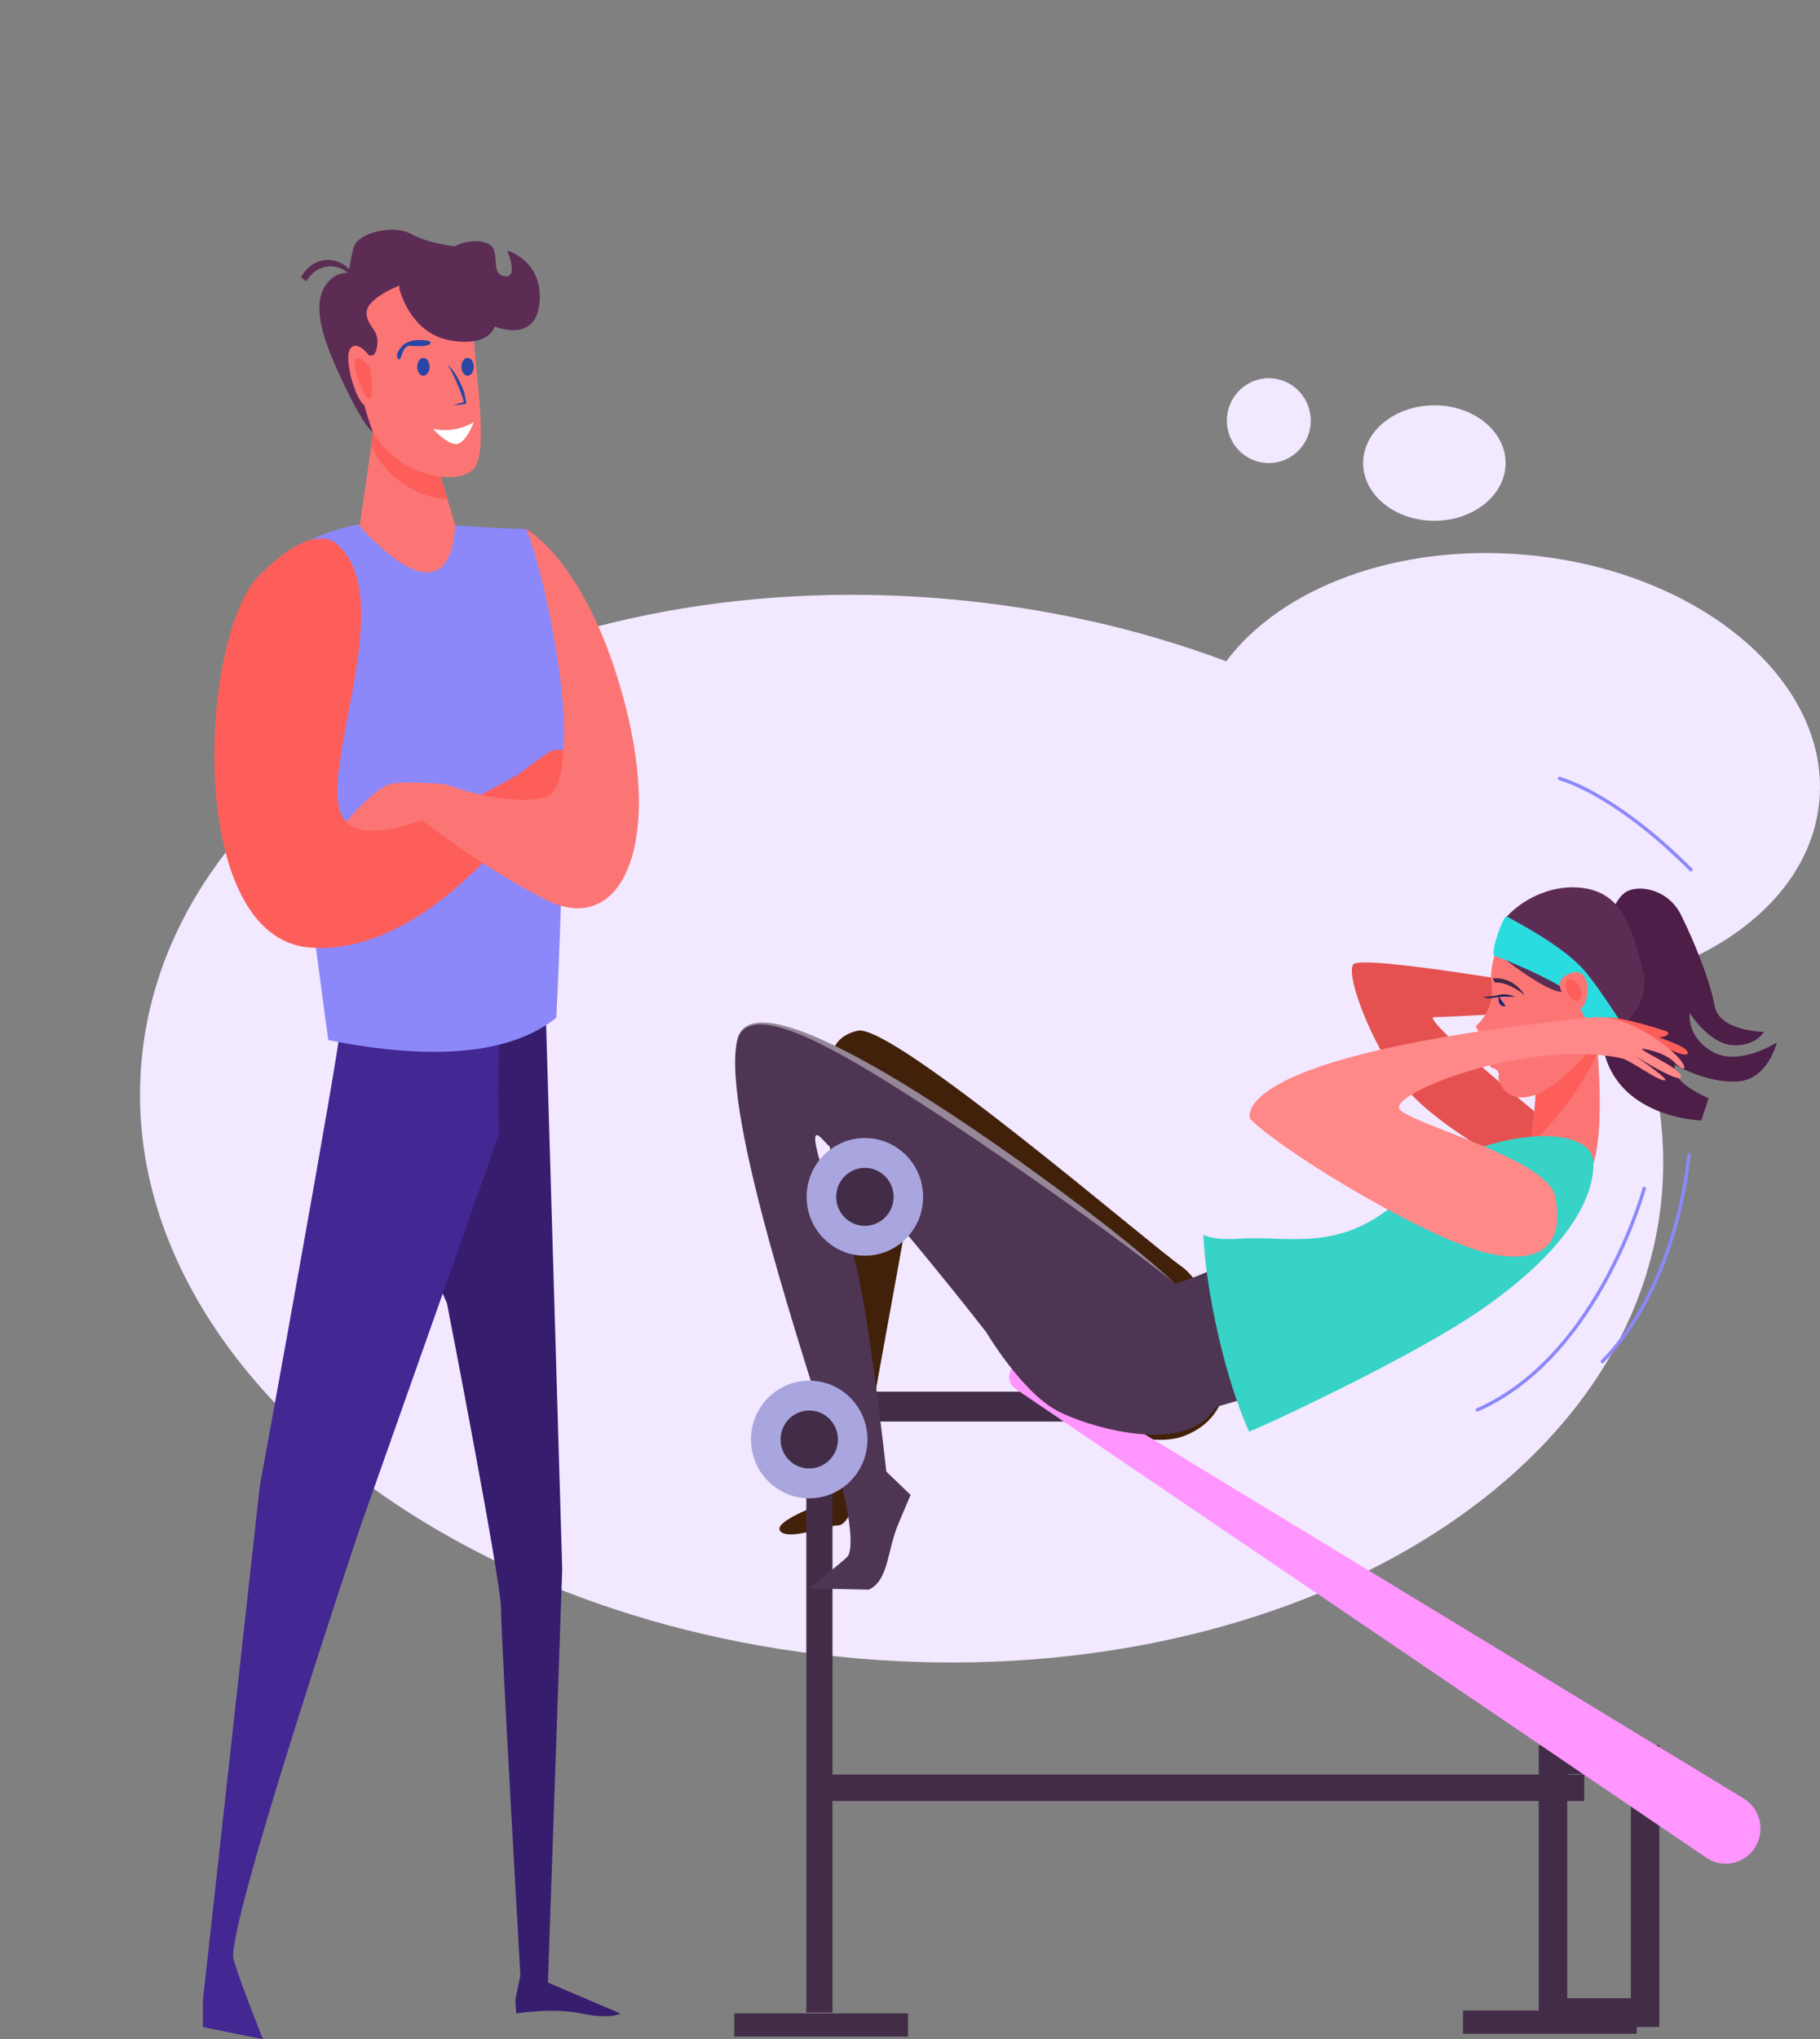 <svg width="1415" height="1585" viewBox="0 0 1415 1585" fill="none" xmlns="http://www.w3.org/2000/svg">
    <rect x="0" y="0" width="1415" height="1585" fill="#808080" stroke="none"/>
    <path
        d="M666.13 1288.97C992.543 1317.18 1272.8 1155.71 1292.05 928.315C1296.88 871.402 1284.89 815.748 1259.09 763.853C1345.39 744.372 1408.75 690.364 1414.57 621.809C1422.49 528.138 1319.91 442.779 1185.46 431.161C1085.39 422.514 995.883 457.116 953.356 513.978C886.973 489.096 813.592 472.221 735.853 465.502C409.409 437.294 129.181 598.765 109.906 826.158C90.662 1053.55 339.686 1260.76 666.13 1288.97"
        fill="#F2E8FF" />
    <path
        d="M1203.37 767.004C1203.37 767.004 1059.71 741.972 1052.31 749.428C1044.92 756.888 1070.03 823.17 1099.56 852.988C1129.06 882.805 1186.11 911.579 1186.11 911.579L1215.92 882.845C1215.92 882.845 1102.61 790.573 1114.95 790.573C1127.26 790.573 1211.28 785.437 1211.28 785.437L1203.37 767.004"
        fill="#E55151" />
    <path
        d="M324.018 959.139L347.48 1012.91C347.48 1012.91 389.508 1228.44 389.508 1250.07C389.508 1271.72 404.585 1535.32 404.585 1535.32L400.627 1554.56L401.408 1564.97C401.408 1564.97 429.167 1560.17 452.186 1564.97C475.18 1569.77 482.315 1564.97 482.315 1564.97L425.99 1540.93L437.109 1219.63L424.037 777.729L336.126 787.725L324.018 959.139"
        fill="#371D6E" />
    <path
        d="M265.002 795.542C265.002 794.281 264.645 791.194 264.009 786.718C319.73 785.509 331.674 784.994 388.872 791.014C386.121 845.577 387.981 881.515 387.981 881.515L279.696 1187.96C279.696 1187.96 174.748 1500.72 181.573 1523.08C188.373 1545.44 204.544 1585 204.544 1585L157.736 1575.54V1554.9L201.997 1155.01C201.997 1155.01 265.002 811.028 265.002 795.542Z"
        fill="#432793" />
    <path
        d="M1262.26 694.649C1245.6 709.622 1251.12 744.141 1245.88 783.225C1234.33 868.921 1322.72 870.872 1322.72 870.872L1328.43 853.554C1328.43 853.554 1297.82 841.208 1302.31 827.603C1302.31 827.603 1327.42 842.222 1351.06 840.561C1374.73 838.9 1381.45 810.253 1381.45 810.253C1381.45 810.253 1352.07 829.225 1331.46 817.492C1310.86 805.758 1313.76 787.499 1313.76 787.499C1313.76 787.499 1328.81 811.107 1346.77 812.331C1364.72 813.558 1371.41 802.073 1371.41 802.073C1371.41 802.073 1336.67 801.684 1333.04 781.771C1329.41 761.858 1317.39 732.158 1306.91 711.031C1296.44 689.903 1271.13 686.677 1262.26 694.649"
        fill="#4C1E48" />
    <path
        d="M1240.17 797.771C1240.17 797.771 1251.21 887.27 1234.76 913.878C1225.5 928.837 1210.4 930.854 1198.92 929.751C1190.31 928.931 1184.5 920.43 1186.1 911.578C1190.22 888.587 1197.08 844.549 1192.93 824.857C1187.21 797.578 1240.17 797.771 1240.17 797.771Z"
        fill="#FC7575" />
    <path
        d="M1240.17 797.768C1240.17 797.768 1241.18 805.924 1242.14 818.044C1234.74 834.177 1223.96 851.616 1208.86 869.737C1201.64 878.362 1195.32 884.831 1189.73 889.595C1193.11 866.874 1195.99 839.304 1192.95 824.855C1187.21 797.576 1240.17 797.768 1240.17 797.768Z"
        fill="#FD5E5A" />
    <path
        d="M1257.22 742.658C1254.57 733.486 1243.99 720.549 1230.21 712.112C1200.37 693.889 1163.37 716.671 1159.52 754.823C1159.15 758.295 1159.15 761.73 1159.58 764.982C1162.48 785.73 1147.46 797.478 1147.46 797.478C1147.46 797.478 1148.32 802.364 1153.23 803.641C1158.13 804.918 1157.6 807.381 1156.06 810.642C1154.55 813.903 1152.86 814.532 1154.15 817.005C1155.42 819.475 1160.29 820.291 1160.29 820.291C1160.29 820.291 1156.93 825.358 1158.31 828.005C1159.67 830.652 1161.64 830.409 1161.64 830.409C1161.64 830.409 1166.08 832.477 1165.22 835.763C1164.36 839.052 1166.42 842.727 1168.09 845.361C1170.43 849.058 1185.04 866.468 1221.39 831.652C1257.74 796.833 1263.26 763.419 1257.22 742.658"
        fill="#FC7575" />
    <path
        d="M1160.57 760.507C1160.57 760.507 1175.63 757.947 1185.46 773.64C1185.46 773.64 1172.96 762.739 1162.24 763.733L1160.57 760.507Z"
        fill="#422549" />
    <path
        d="M1165.05 774.271C1165.05 774.271 1164.56 779.532 1166.71 781.112C1168.86 782.696 1170.56 781.895 1170.56 781.895L1165.05 774.271"
        fill="#18287D" />
    <path
        d="M1177.78 774.821C1177.78 774.821 1168.29 774.09 1162.02 775.287C1155.72 776.481 1153.29 774.849 1153.29 774.849C1153.29 774.849 1160.32 774.73 1165.99 773.248C1171.69 771.766 1177.78 774.821 1177.78 774.821Z"
        fill="#0F1D5B" />
    <path
        d="M1171.62 815.145C1168.44 818.011 1164.41 819.819 1160.27 820.299C1164.5 820.277 1168.77 819.005 1172.59 816.194C1172.89 815.956 1172.98 815.497 1172.77 815.167C1172.53 814.839 1172.1 814.763 1171.77 815.001C1171.77 815.017 1171.74 815.032 1171.71 815.047L1171.62 815.145"
        fill="#0F1D5B" />
    <path
        d="M1226.15 689.746C1263.28 691.829 1269.75 724.98 1277.71 756.032C1285.7 787.077 1243.34 813.248 1241.33 808.681C1241.33 808.681 1228.07 771.207 1214.23 770.947C1200.35 770.691 1162.88 740.002 1162.88 740.002C1163.25 739.22 1166.35 729.275 1168.24 723.629C1169.66 719.324 1167.99 716.064 1171.55 712.285C1183.6 699.425 1204.04 688.504 1226.15 689.746"
        fill="#5C2C55" />
    <path
        d="M1229.25 751.529C1238.38 760.887 1254.35 785.457 1260.79 795.431C1262.61 798.218 1260.36 801.572 1257.8 803.708C1248.24 811.785 1242.26 810.817 1241.31 808.684C1241.31 808.684 1227.19 776.628 1215.87 768.513C1204.56 760.373 1171.45 746.13 1161.9 742.916C1158.2 741.68 1168.74 710.727 1171.54 712.29C1184.52 719.58 1212.45 734.29 1229.25 751.529"
        fill="#2ADCDF" />
    <path
        d="M1214.22 770.951C1214.22 770.951 1207.62 760.317 1222.1 756.066C1236.61 751.812 1237.25 776.509 1229.25 783.836C1221.27 791.164 1214.22 770.951 1214.22 770.951"
        fill="#FC7575" />
    <path
        d="M1218.88 772.306C1218.88 772.306 1214.46 760.362 1220.99 761.012C1227.55 761.662 1232.33 774.51 1227.61 777.324C1222.86 780.137 1218.88 772.306 1218.88 772.306"
        fill="#FD5E5A" />
    <path
        d="M647.179 833.206C647.179 833.206 639.754 807.267 666.803 801.123C693.823 794.979 894.64 967.836 918.545 984.29C942.449 1000.74 983.794 1093.28 919.476 1116.49C894.727 1125.41 823.45 1115.28 766.12 1024.58C745.039 991.231 647.179 833.206 647.179 833.206Z"
        fill="#42210B" />
    <path
        d="M655.665 818.21L647.2 833.197L637.058 1169.61C637.058 1169.61 599.735 1183.1 606.881 1190.32C614.027 1197.53 642.473 1185.61 651.46 1185.61C660.475 1185.61 665.916 1161.94 665.916 1161.94L685.485 1151.7L672.43 1127.22L717.696 877.662L655.665 818.21"
        fill="#42210B" />
    <path
        d="M275.955 220.205C275.212 202.512 247.044 192.427 233.963 215.475L238.026 218.603C249.174 200.71 270.529 205.315 275.955 220.205Z"
        fill="#5C2C55" />
    <path
        d="M255.225 808.393C248.599 761.257 218.901 529.276 212.971 496.984C212.481 494.276 198.972 449.822 201.525 447.244C204.077 444.666 248.625 396.749 329.704 405.967C370.307 410.577 408.875 411.124 408.875 411.124C408.875 411.124 439.966 471.332 439.966 530.682C439.966 564.25 437.362 695.084 432.541 791.023C387.993 826.752 311.503 819.669 255.225 808.393"
        fill="#8C88FA" />
    <path
        d="M279.67 409.155L293.083 315.023L332.666 337.911L353.733 407.573C353.733 407.573 355.249 490.451 279.67 409.155"
        fill="#FC7575" />
    <path
        d="M293.09 315.016L332.677 337.914L347.806 387.888C328.97 387.531 303.73 375.458 290.089 349.58C289.56 348.612 289.081 347.618 288.602 346.6L293.09 315.016Z"
        fill="#FD5E5A" />
    <path
        d="M334.795 211.603C334.795 211.603 368.018 225.802 368.018 253.74C368.018 281.703 381.211 351.367 368.018 364.693C354.825 378.02 310.036 370.445 290.081 336.165C270.101 301.911 273.406 230.861 279.685 224.519C285.963 218.176 322.466 199.149 334.795 211.603"
        fill="#FC7575" />
    <path
        d="M310.524 221.934V224.501C310.524 224.501 318.636 258.911 349.697 264.512C380.783 270.088 384.608 253.751 384.608 253.751C384.608 253.751 416.953 267.52 419.494 234.822C422.061 202.149 394.389 194.836 394.389 194.836C394.389 194.836 403.758 217.214 391.847 214.621C379.936 212.054 390.872 193.124 378.165 188.82C365.458 184.515 353.753 191.413 353.753 191.413C353.753 191.413 333.935 189.676 319.894 181.948C305.852 174.195 277.871 180.652 274.842 192.684C271.813 204.716 270.966 212.884 270.966 212.91C271.197 210.55 262.418 213.506 262.007 213.74C234.437 228.961 254.82 272.24 268.399 300.764C272.378 309.165 276.665 317.463 281.542 325.398C283.878 329.184 286.599 333.178 290.065 336.186C290.065 336.186 274.791 295.889 279.668 282.56C284.571 269.232 290.527 283.416 293.094 269.673C295.635 255.903 284.982 254.192 284.982 242.99C284.982 231.814 310.524 221.934 310.524 221.934"
        fill="#5C2C55" />
    <path
        d="M292.038 283.62C292.038 283.62 280.121 262.986 272.881 270.3C265.641 277.613 278.628 319.106 285.868 315.009C293.108 310.938 292.038 283.62 292.038 283.62Z"
        fill="#FC7575" />
    <path
        d="M368.344 328.057C368.344 328.057 355.091 337.17 336.82 333.382C336.82 333.382 346.906 345.08 354.534 345.105C362.136 345.131 368.344 328.057 368.344 328.057"
        fill="white" />
    <path
        d="M287.586 285.794C287.586 285.794 278.658 273.535 276.321 280.192C273.983 286.849 283.98 313.099 287.586 309.432C291.217 305.789 287.586 285.794 287.586 285.794Z"
        fill="#FD5E5A" />
    <path
        d="M357.551 297.029C361.22 304.493 361.549 306.972 362.562 313.849C361.524 313.977 360.132 314.386 352.566 314.999C355.248 314.079 357.931 313.184 360.638 312.417C359.626 307.381 350.921 286.114 347.809 283.839C351.478 285.423 355.83 293.425 357.551 297.029"
        fill="#2846A6" />
    <path
        d="M324.354 285.107C324.354 288.915 326.515 292.012 329.179 292.012C331.817 292.012 333.978 288.915 333.978 285.107C333.978 281.299 331.817 278.202 329.179 278.202C326.515 278.202 324.354 281.299 324.354 285.107Z"
        fill="#2846A6" />
    <path
        d="M358.733 285.103C358.733 288.917 360.862 292.015 363.523 292.015C366.184 292.015 368.338 288.917 368.338 285.103C368.338 281.289 366.184 278.192 363.523 278.192C360.862 278.192 358.733 281.289 358.733 285.103Z"
        fill="#2846A6" />
    <path
        d="M331.851 264.718C331.851 264.718 319.352 262.254 312.939 268.732C306.501 275.21 308.89 279.325 310.575 279.325C312.285 279.325 312.738 268.097 319.1 268.732C336.805 270.51 337.057 265.175 331.851 264.718Z"
        fill="#2846A6" />
    <path d="M647.238 1564.27H626.896V1116.49H647.238V1564.27Z" fill="#432C47" />
    <path d="M1231.72 1399.81H637.072V1379.24H1231.72V1399.81Z" fill="#432C47" />
    <path d="M1218.46 1553.1H1267.95V1378.85H1218.46V1553.1ZM1290.09 1575.43H1196.32V1356.51H1290.09V1575.43Z"
        fill="#432C47" />
    <path d="M705.974 1582.93H570.887V1564.9H705.974V1582.93Z" fill="#432C47" />
    <path d="M1272.53 1580.71H1137.42V1562.68H1272.53V1580.71Z" fill="#432C47" />
    <path d="M841.138 1081.68H624.217V1104.88H841.138V1081.68Z" fill="#432C47" />
    <path
        d="M801.048 1060.78L1355.63 1397.83C1368.42 1405.61 1372.55 1422.39 1364.86 1435.32C1357.14 1448.23 1340.54 1452.42 1327.75 1444.64C1327.38 1444.42 1326.97 1444.14 1326.62 1443.9L789.361 1079.35C784.353 1075.95 783.029 1069.12 786.4 1064.08C789.645 1059.19 796.103 1057.8 801.048 1060.78Z"
        fill="#FF95FE" />
    <path
        d="M865.474 1018.18C845.199 1038.67 843.014 1102.54 882.224 1112.09C882.224 1112.09 986.076 1081.69 986.134 1081.67C969.355 1045.24 967.199 1018.07 953.828 980.311C926.037 998.662 879.34 1004.18 865.474 1018.18"
        fill="#4F3554" />
    <path
        d="M948.873 1036.62C943.206 1011.78 795.199 904.876 714.119 852.992C633.01 801.114 579.886 779.241 573.144 808.685C560.095 865.662 630.307 1070.06 647.191 1127.39C664.105 1184.74 662.739 1206 658.699 1210.1C654.631 1214.19 629.174 1234.58 629.174 1234.58L675.584 1235.52C691.131 1228.02 689.533 1205.28 698.571 1184.05C707.958 1161.94 707.958 1161.94 707.958 1161.94L689.097 1143.78C689.097 1143.78 673.55 1000.93 661.838 970.898C650.126 940.857 622.838 868.689 638.502 884.523C690.463 937.012 766.835 1035.52 766.835 1035.52C766.835 1035.52 793.891 1081.28 821.586 1096.31C849.31 1111.32 974.737 1150.38 948.873 1036.62"
        fill="#4F3554" />
    <path
        d="M913.878 997.814C855.728 951.257 725.343 860.348 662.116 824.365C635.551 809.432 580.987 779.273 573.155 808.684C584.831 749.292 786.361 896.951 834.643 933.206C861.896 953.651 888.719 974.797 913.878 997.814Z"
        fill="#958698" />
    <path
        d="M674.437 1118.83C674.437 1144.09 654.159 1164.57 629.173 1164.57C604.159 1164.57 583.881 1144.09 583.881 1118.83C583.881 1093.58 604.159 1073.1 629.173 1073.1C654.159 1073.1 674.437 1093.58 674.437 1118.83Z"
        fill="url(#paint0_linear)" />
    <path
        d="M717.697 930.26C717.697 955.522 697.441 975.994 672.43 975.994C647.42 975.994 627.137 955.522 627.137 930.26C627.137 904.996 647.42 884.523 672.43 884.523C697.441 884.523 717.697 904.996 717.697 930.26Z"
        fill="url(#paint1_linear)" />
    <path
        d="M694.734 930.254C694.734 942.698 684.754 952.773 672.423 952.773C660.118 952.773 650.11 942.698 650.11 930.254C650.11 917.811 660.118 907.724 672.423 907.724C684.754 907.724 694.734 917.811 694.734 930.254Z"
        fill="#432C47" />
    <path
        d="M651.472 1118.83C651.472 1131.27 641.48 1141.36 629.16 1141.36C616.84 1141.36 606.875 1131.27 606.875 1118.83C606.875 1106.39 616.84 1096.31 629.16 1096.31C641.48 1096.31 651.472 1106.39 651.472 1118.83Z"
        fill="#432C47" />
    <path
        d="M347.306 609.739C347.306 609.739 313.699 606.275 302.278 609.739C290.832 613.203 269.075 638.747 269.075 638.747L264.032 659.834H321.187L329.961 638.518L347.306 609.739"
        fill="#FC7575" />
    <path
        d="M487.181 610.963L473.233 588.473C473.233 588.473 435.641 580.678 429.41 583.364C423.206 586.051 404.435 600.877 404.435 600.877C404.435 600.877 296.637 666.581 269.081 638.746C241.525 610.91 310.48 471.838 264.492 425.41C264.492 425.41 248.433 399.866 201.534 447.241C154.608 494.643 143.737 729.099 241.03 736.499C307.742 741.582 367.494 682.461 398.491 644.75C398.517 644.75 421.746 631.109 431.052 621.734C440.333 612.332 487.181 610.963 487.181 610.963"
        fill="#FD5E5A" />
    <path
        d="M408.866 411.117C408.866 411.117 456.989 436.325 485.958 547.359C514.901 658.368 482.442 727.628 425.37 699.797C378.9 677.16 324.006 634.618 324.006 634.618L347.307 609.755C347.307 609.755 390.917 627.17 423.717 619.88C432.429 617.946 436.837 603.5 438.175 582.984C441.875 526.393 418.076 429.831 408.866 411.117"
        fill="#FC7575" />
    <path
        d="M1096.48 924.779C1050.37 971.377 1012.5 962.392 973.815 962.392C961.573 962.392 949.239 964.974 935.586 959.957C937.365 1003.08 952.675 1072.59 971.146 1112.69C975.257 1111.72 1095.93 1056.42 1151.55 1017.99C1208.1 978.896 1238.9 938.757 1238.9 904.187C1238.9 869.615 1142.63 878.184 1096.48 924.779Z"
        fill="#36D3C6" />
    <path
        d="M1296.2 804.504C1297.32 803.796 1297.16 802.081 1295.92 801.657C1285.61 798.224 1248.92 786.535 1243.09 792.42C1236.29 799.278 1267.89 809.775 1270.84 809.775C1273.76 809.775 1277.73 805.574 1282.23 805.574C1286.05 805.574 1291.2 807.618 1296.2 804.504"
        fill="#FD5E5A" />
    <path
        d="M1255.58 794.671C1255.58 794.671 1301.67 808.994 1309.55 814.858C1314.09 818.262 1312.72 820.842 1306.71 819.102C1300.2 817.227 1273.92 804.911 1273.92 804.911L1255.58 794.671Z"
        fill="#FD5E5A" />
    <path
        d="M971.975 869.676C971.975 869.676 949.215 820.294 1237.84 790.793C1264.06 788.113 1293.67 810.598 1303.29 820.294C1312.88 829.994 1310.64 834.548 1301.95 825.782C1293.26 817.011 1276.54 815.054 1276.54 815.054C1276.54 817.577 1306.99 830.296 1306.99 836.809C1306.99 843.323 1270.6 820.294 1270.6 820.294C1270.6 820.294 1299.52 839.778 1294.07 839.778C1288.59 839.778 1267.45 824.153 1261.44 822.779C1189.71 806.339 1076.62 850.632 1088.55 862.653C1100.44 874.68 1203.09 900.87 1209.07 929.805C1215.05 958.725 1206.71 983.855 1160.28 974.841C1113.86 965.814 997.818 895.8 971.975 869.676"
        fill="#FF8888" />
    <path
        d="M1147.45 1096.3C1147.14 1095.62 1147.45 1094.84 1148.13 1094.56C1236.81 1055.71 1273.19 936.893 1277.09 923.332C1277.3 922.632 1278.02 922.229 1278.7 922.419C1279.41 922.607 1279.84 923.36 1279.62 924.085C1275.63 937.98 1238.89 1057.7 1149.18 1097C1148.5 1097.29 1147.73 1096.97 1147.45 1096.3"
        fill="#8C88FA" />
    <path
        d="M1244.84 1059.21C1244.31 1058.7 1244.31 1057.86 1244.84 1057.34C1301.31 999.413 1310.72 909.393 1311.74 897.501C1311.81 896.79 1312.4 896.236 1313.15 896.293C1313.86 896.331 1314.42 896.991 1314.36 897.731C1313.33 909.919 1303.77 1000.68 1246.71 1059.21C1246.21 1059.73 1245.34 1059.73 1244.84 1059.21"
        fill="#8C88FA" />
    <path
        d="M1313.74 676.955C1258.85 621.82 1219.41 608.454 1212.18 606.361C1211.52 606.169 1211.12 605.48 1211.27 604.79C1211.43 604.041 1212.18 603.585 1212.93 603.799C1220.62 606.046 1260.53 619.765 1315.58 675.06C1316.11 675.579 1316.11 676.436 1315.58 676.958C1315.08 677.477 1314.24 677.471 1313.74 676.955"
        fill="#8C88FA" />
    <path
        d="M1170.55 359.906C1170.55 384.698 1145.77 404.782 1115.2 404.782C1084.61 404.782 1059.82 384.698 1059.82 359.906C1059.82 335.114 1084.61 315.03 1115.2 315.03C1145.77 315.03 1170.55 335.114 1170.55 359.906Z"
        fill="#F2E8FF" />
    <path
        d="M1019.08 326.955C1019.08 345.148 1004.48 359.904 986.465 359.904C968.455 359.904 953.847 345.148 953.847 326.955C953.847 308.732 968.455 293.976 986.465 293.976C1004.48 293.976 1019.08 308.732 1019.08 326.955Z"
        fill="#F2E8FF" />
    <defs>
        <linearGradient id="paint0_linear" x1="5121.04" y1="-1420.26" x2="5306.12" y2="-1420.26"
            gradientUnits="userSpaceOnUse">
            <stop stop-color="#A9A5DE" />
            <stop offset="1" stop-color="#BDB9F2" />
        </linearGradient>
        <linearGradient id="paint1_linear" x1="5296.92" y1="-1857.91" x2="5483.8" y2="-1857.91"
            gradientUnits="userSpaceOnUse">
            <stop stop-color="#A9A5DE" />
            <stop offset="1" stop-color="#BDB9F2" />
        </linearGradient>
    </defs>
</svg>